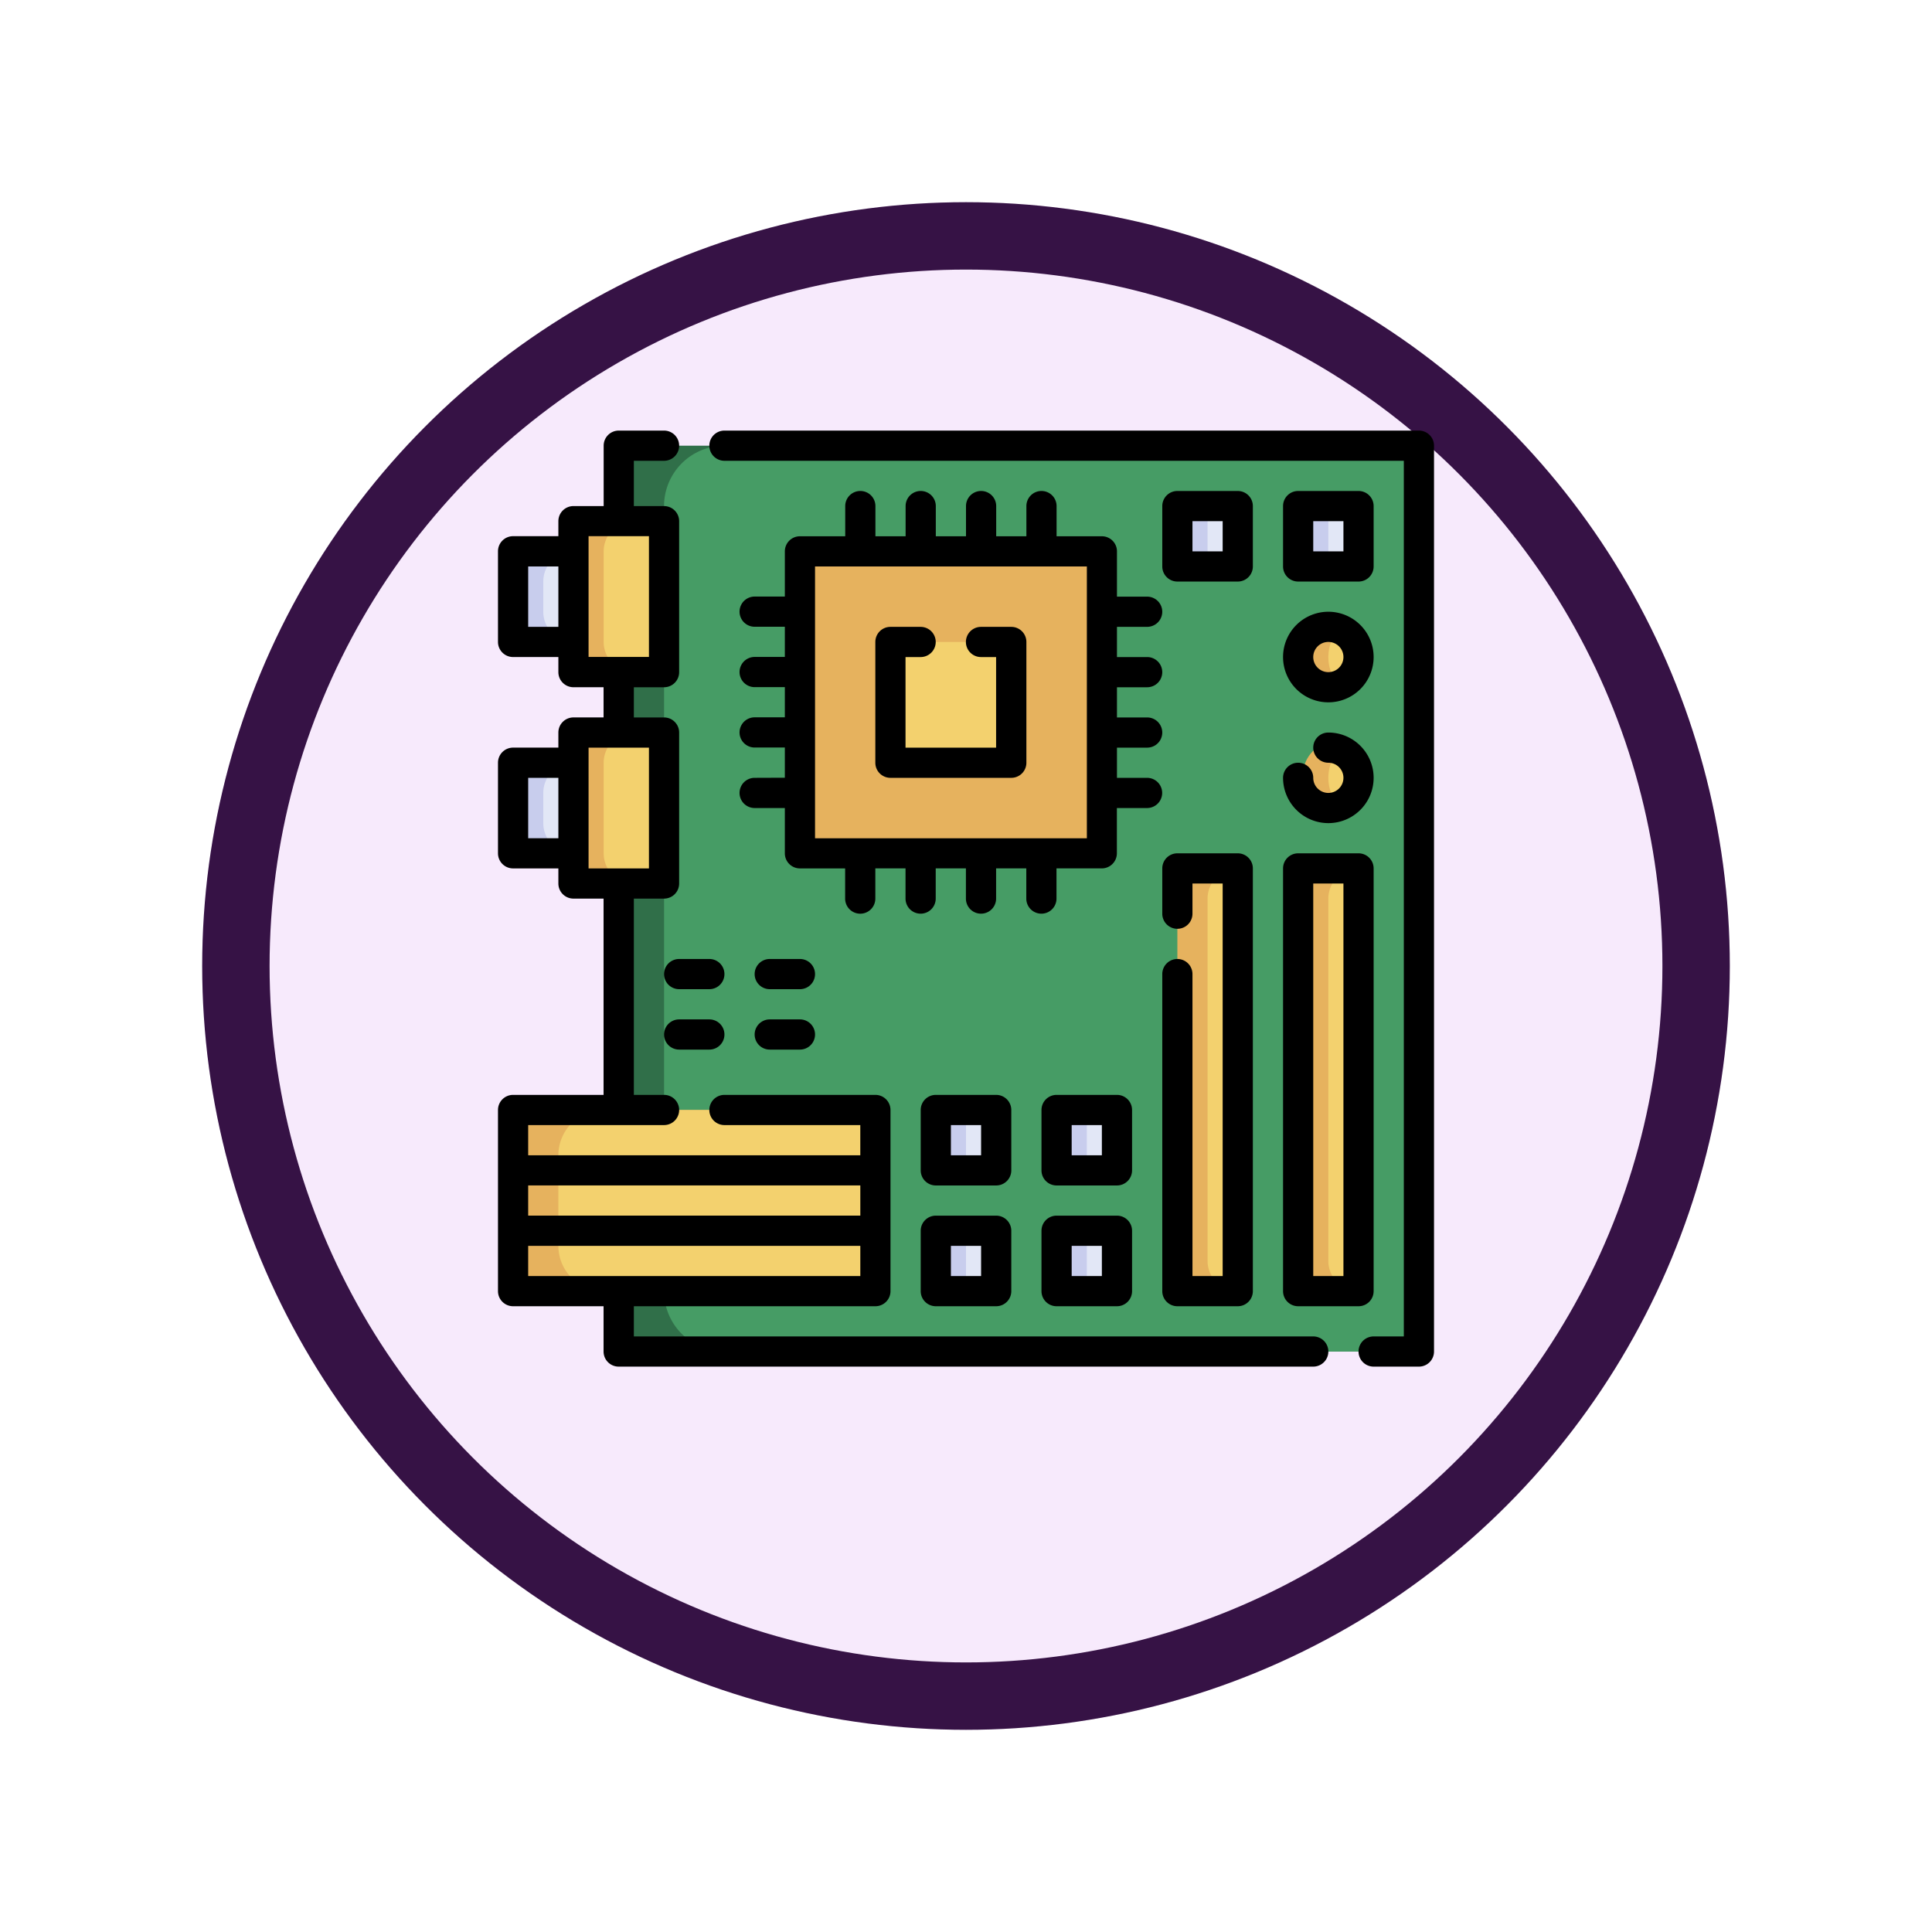 <svg xmlns="http://www.w3.org/2000/svg" xmlns:xlink="http://www.w3.org/1999/xlink" width="86" height="86" viewBox="0 0 86 86">
  <defs>
    <filter id="Ellipse_11513" x="0" y="0" width="86" height="86" filterUnits="userSpaceOnUse">
      <feOffset dy="3" input="SourceAlpha"/>
      <feGaussianBlur stdDeviation="3" result="blur"/>
      <feFlood flood-opacity="0.161"/>
      <feComposite operator="in" in2="blur"/>
      <feComposite in="SourceGraphic"/>
    </filter>
  </defs>
  <g id="Group_1144401" data-name="Group 1144401" transform="translate(-189.81 -4033)">
    <g id="Group_1144286" data-name="Group 1144286" transform="translate(3.183 -363)">
      <g id="Group_1143699" data-name="Group 1143699" transform="translate(-0.373 3946)">
        <g id="Group_1143465" data-name="Group 1143465" transform="translate(0 -707)">
          <g transform="matrix(1, 0, 0, 1, 187, 1157)" filter="url(#Ellipse_11513)">
            <g id="Ellipse_11513-2" data-name="Ellipse 11513" transform="translate(9 6)" fill="#f7eafc" stroke="#361245" stroke-width="3">
              <circle cx="34" cy="34" r="34" stroke="none"/>
              <circle cx="34" cy="34" r="32.5" fill="none"/>
            </g>
          </g>
        </g>
      </g>
    </g>
    <g id="Layer_24" data-name="Layer 24" transform="translate(203.977 4044.167)">
      <path id="Path_979416" data-name="Path 979416" d="M72,16h35.618V56.322H72Z" transform="translate(-58.624 -7.328)" fill="#306f49"/>
      <path id="Path_979417" data-name="Path 979417" d="M98.688,16A2.688,2.688,0,0,0,96,18.688V53.634a2.688,2.688,0,0,0,2.688,2.688H129.6V16Z" transform="translate(-80.608 -7.328)" fill="#469c65"/>
      <path id="Path_979418" data-name="Path 979418" d="M16,368H32.129v8.064H16Z" transform="translate(-7.328 -329.758)" fill="#e6b25e"/>
      <path id="Path_979419" data-name="Path 979419" d="M42.016,368A2.016,2.016,0,0,0,40,370.016v4.032a2.016,2.016,0,0,0,2.016,2.016h12.1V368Z" transform="translate(-29.312 -329.758)" fill="#f3d16e"/>
      <path id="Path_979420" data-name="Path 979420" d="M48,56h4.032v6.72H48Z" transform="translate(-36.64 -43.968)" fill="#e6b25e"/>
      <path id="Path_979421" data-name="Path 979421" d="M65.344,56A1.344,1.344,0,0,0,64,57.344v4.032a1.344,1.344,0,0,0,1.344,1.344h1.344V56Z" transform="translate(-51.296 -43.968)" fill="#f3d16e"/>
      <path id="Path_979422" data-name="Path 979422" d="M16,72h2.688v4.032H16Z" transform="translate(-7.328 -58.624)" fill="#c8cded"/>
      <path id="Path_979423" data-name="Path 979423" d="M32,73.344v1.344a1.344,1.344,0,0,0,1.344,1.344V72A1.344,1.344,0,0,0,32,73.344Z" transform="translate(-21.984 -58.624)" fill="#e2e7f6"/>
      <path id="Path_979424" data-name="Path 979424" d="M368,240h2.688v18.817H368Z" transform="translate(-329.758 -212.511)" fill="#e6b25e"/>
      <path id="Path_979425" data-name="Path 979425" d="M384,241.344v16.129a1.344,1.344,0,0,0,1.344,1.344V240A1.344,1.344,0,0,0,384,241.344Z" transform="translate(-344.414 -212.511)" fill="#f3d16e"/>
      <path id="Path_979426" data-name="Path 979426" d="M432,240h2.688v18.817H432Z" transform="translate(-388.382 -212.511)" fill="#e6b25e"/>
      <path id="Path_979427" data-name="Path 979427" d="M448,241.344v16.129a1.344,1.344,0,0,0,1.344,1.344V240A1.344,1.344,0,0,0,448,241.344Z" transform="translate(-403.038 -212.511)" fill="#f3d16e"/>
      <ellipse id="Ellipse_11639" data-name="Ellipse 11639" cx="1.5" cy="1" rx="1.5" ry="1" transform="translate(43.833 16.833)" fill="#e6b25e"/>
      <ellipse id="Ellipse_11640" data-name="Ellipse 11640" cx="0.672" cy="1.158" rx="0.672" ry="1.158" transform="translate(44.962 16.923)" fill="#f3d16e"/>
      <circle id="Ellipse_11641" data-name="Ellipse 11641" cx="1.5" cy="1.5" r="1.5" transform="translate(43.833 21.833)" fill="#e6b25e"/>
      <ellipse id="Ellipse_11642" data-name="Ellipse 11642" cx="0.672" cy="1.158" rx="0.672" ry="1.158" transform="translate(44.962 22.299)" fill="#f3d16e"/>
      <path id="Path_979428" data-name="Path 979428" d="M240,368h2.688v2.688H240Z" transform="translate(-212.511 -329.758)" fill="#c8cded"/>
      <path id="Path_979429" data-name="Path 979429" d="M256.672,368a.672.672,0,0,0-.672.672v1.344a.672.672,0,0,0,.672.672h.672V368Z" transform="translate(-227.167 -329.758)" fill="#e2e7f6"/>
      <path id="Path_979430" data-name="Path 979430" d="M304,432h2.688v2.688H304Z" transform="translate(-271.134 -388.382)" fill="#c8cded"/>
      <path id="Path_979431" data-name="Path 979431" d="M320.672,432a.672.672,0,0,0-.672.672v1.344a.672.672,0,0,0,.672.672h.672V432Z" transform="translate(-285.79 -388.382)" fill="#e2e7f6"/>
      <path id="Path_979432" data-name="Path 979432" d="M304,368h2.688v2.688H304Z" transform="translate(-271.134 -329.758)" fill="#c8cded"/>
      <path id="Path_979433" data-name="Path 979433" d="M320.672,368a.672.672,0,0,0-.672.672v1.344a.672.672,0,0,0,.672.672h.672V368Z" transform="translate(-285.79 -329.758)" fill="#e2e7f6"/>
      <path id="Path_979434" data-name="Path 979434" d="M48,168h4.032v6.72H48Z" transform="translate(-36.64 -146.559)" fill="#e6b25e"/>
      <path id="Path_979435" data-name="Path 979435" d="M65.344,168A1.344,1.344,0,0,0,64,169.344v4.032a1.344,1.344,0,0,0,1.344,1.344h1.344V168Z" transform="translate(-51.296 -146.559)" fill="#f3d16e"/>
      <path id="Path_979436" data-name="Path 979436" d="M16,184h2.688v4.032H16Z" transform="translate(-7.328 -161.215)" fill="#c8cded"/>
      <path id="Path_979437" data-name="Path 979437" d="M32,185.344v1.344a1.344,1.344,0,0,0,1.344,1.344V184A1.344,1.344,0,0,0,32,185.344Z" transform="translate(-21.984 -161.215)" fill="#e2e7f6"/>
      <path id="Path_979438" data-name="Path 979438" d="M240,432h2.688v2.688H240Z" transform="translate(-212.511 -388.382)" fill="#c8cded"/>
      <path id="Path_979439" data-name="Path 979439" d="M256.672,432a.672.672,0,0,0-.672.672v1.344a.672.672,0,0,0,.672.672h.672V432Z" transform="translate(-227.167 -388.382)" fill="#e2e7f6"/>
      <path id="Path_979440" data-name="Path 979440" d="M168,72h13.441V85.441H168Z" transform="translate(-146.559 -58.624)" fill="#e6b25e"/>
      <path id="Path_979441" data-name="Path 979441" d="M216,120h5.376v5.376H216Z" transform="translate(-190.527 -102.591)" fill="#f3d16e"/>
      <path id="Path_979442" data-name="Path 979442" d="M368,48h2.688v2.688H368Z" transform="translate(-329.758 -36.64)" fill="#c8cded"/>
      <path id="Path_979443" data-name="Path 979443" d="M384.672,48a.672.672,0,0,0-.672.672v1.344a.672.672,0,0,0,.672.672h.672V48Z" transform="translate(-344.414 -36.64)" fill="#e2e7f6"/>
      <path id="Path_979444" data-name="Path 979444" d="M432,48h2.688v2.688H432Z" transform="translate(-388.382 -36.64)" fill="#c8cded"/>
      <path id="Path_979445" data-name="Path 979445" d="M448.672,48a.672.672,0,0,0-.672.672v1.344a.672.672,0,0,0,.672.672h.672V48Z" transform="translate(-403.038 -36.64)" fill="#e2e7f6"/>
      <path id="Path_979446" data-name="Path 979446" d="M44.29,48.322H14.048V46.978H24.8a.672.672,0,0,0,.672-.672V38.242a.672.672,0,0,0-.672-.672h-6.72a.672.672,0,0,0,0,1.344h6.048v1.344H9.344V38.914h6.048a.672.672,0,1,0,0-1.344H14.048V28.833h1.344a.672.672,0,0,0,.672-.672v-6.72a.672.672,0,0,0-.672-.672H14.048V19.425h1.344a.672.672,0,0,0,.672-.672v-6.72a.672.672,0,0,0-.672-.672H14.048V9.344h1.344a.672.672,0,1,0,0-1.344H13.376a.672.672,0,0,0-.672.672V11.36H11.36a.672.672,0,0,0-.672.672V12.7H8.672A.672.672,0,0,0,8,13.376v4.032a.672.672,0,0,0,.672.672h2.016v.672a.672.672,0,0,0,.672.672H12.7v1.344H11.36a.672.672,0,0,0-.672.672v.672H8.672A.672.672,0,0,0,8,22.785v4.032a.672.672,0,0,0,.672.672h2.016v.672a.672.672,0,0,0,.672.672H12.7V37.57H8.672A.672.672,0,0,0,8,38.242v8.064a.672.672,0,0,0,.672.672H12.7v2.016a.672.672,0,0,0,.672.672H44.29a.672.672,0,0,0,0-1.344ZM9.344,16.737V14.048h1.344v2.688ZM12.032,12.7H14.72v5.376H12.032ZM9.344,26.145V23.457h1.344v2.688Zm2.688-4.032H14.72v5.376H12.032ZM24.129,41.6v1.344H9.344V41.6ZM9.344,44.29H24.129v1.344H9.344Z"/>
      <path id="Path_979447" data-name="Path 979447" d="M151.579,8H120.664a.672.672,0,1,0,0,1.344h30.242V48.322h-1.344a.672.672,0,1,0,0,1.344h2.016a.672.672,0,0,0,.672-.672V8.672A.672.672,0,0,0,151.579,8Z" transform="translate(-102.584)"/>
      <path id="Path_979448" data-name="Path 979448" d="M136.672,52.769a.672.672,0,1,0,0,1.344h1.344v2.016a.672.672,0,0,0,.672.672H140.7v1.344a.672.672,0,1,0,1.344,0V56.8h1.344v1.344a.672.672,0,1,0,1.344,0V56.8h1.344v1.344a.672.672,0,1,0,1.344,0V56.8h1.344v1.344a.672.672,0,1,0,1.344,0V56.8h2.016a.672.672,0,0,0,.672-.672V54.113h1.344a.672.672,0,1,0,0-1.344H152.8V51.425h1.344a.672.672,0,1,0,0-1.344H152.8V48.737h1.344a.672.672,0,1,0,0-1.344H152.8V46.048h1.344a.672.672,0,1,0,0-1.344H152.8V42.688a.672.672,0,0,0-.672-.672h-2.016V40.672a.672.672,0,1,0-1.344,0v1.344h-1.344V40.672a.672.672,0,0,0-1.344,0v1.344h-1.344V40.672a.672.672,0,0,0-1.344,0v1.344h-1.344V40.672a.672.672,0,1,0-1.344,0v1.344h-2.016a.672.672,0,0,0-.672.672V44.7h-1.344a.672.672,0,1,0,0,1.344h1.344v1.344h-1.344a.672.672,0,1,0,0,1.344h1.344v1.344h-1.344a.672.672,0,1,0,0,1.344h1.344v1.344Zm2.688-9.409h12.1v12.1h-12.1Z" transform="translate(-117.247 -29.312)"/>
      <path id="Path_979449" data-name="Path 979449" d="M208.672,118.72h5.376a.672.672,0,0,0,.672-.672v-5.376a.672.672,0,0,0-.672-.672H212.7a.672.672,0,0,0,0,1.344h.672v4.032h-4.032v-4.032h.672a.672.672,0,0,0,0-1.344h-1.344a.672.672,0,0,0-.672.672v5.376A.672.672,0,0,0,208.672,118.72Z" transform="translate(-183.199 -95.263)"/>
      <path id="Path_979450" data-name="Path 979450" d="M360,234.688a.672.672,0,1,0,1.344,0v-1.344h1.344v17.473h-1.344V237.376a.672.672,0,1,0-1.344,0v14.113a.672.672,0,0,0,.672.672h2.688a.672.672,0,0,0,.672-.672V232.672a.672.672,0,0,0-.672-.672h-2.688a.672.672,0,0,0-.672.672Z" transform="translate(-322.43 -205.183)"/>
      <path id="Path_979451" data-name="Path 979451" d="M424,251.489a.672.672,0,0,0,.672.672h2.688a.672.672,0,0,0,.672-.672V232.672a.672.672,0,0,0-.672-.672h-2.688a.672.672,0,0,0-.672.672Zm1.344-18.145h1.344v17.473h-1.344Z" transform="translate(-381.054 -205.183)"/>
      <path id="Path_979452" data-name="Path 979452" d="M360.672,44.032h2.688a.672.672,0,0,0,.672-.672V40.672A.672.672,0,0,0,363.36,40h-2.688a.672.672,0,0,0-.672.672V43.36A.672.672,0,0,0,360.672,44.032Zm.672-2.688h1.344v1.344h-1.344Z" transform="translate(-322.43 -29.312)"/>
      <path id="Path_979453" data-name="Path 979453" d="M427.36,44.032a.672.672,0,0,0,.672-.672V40.672A.672.672,0,0,0,427.36,40h-2.688a.672.672,0,0,0-.672.672V43.36a.672.672,0,0,0,.672.672Zm-2.016-2.688h1.344v1.344h-1.344Z" transform="translate(-381.054 -29.312)"/>
      <path id="Path_979454" data-name="Path 979454" d="M426.016,108.032A2.016,2.016,0,1,0,424,106.016,2.016,2.016,0,0,0,426.016,108.032Zm0-2.688a.672.672,0,1,1-.672.672A.672.672,0,0,1,426.016,105.344Z" transform="translate(-381.054 -87.936)"/>
      <path id="Path_979455" data-name="Path 979455" d="M426.016,172.032a2.016,2.016,0,1,0,0-4.032.672.672,0,1,0,0,1.344.672.672,0,1,1-.672.672.672.672,0,1,0-1.344,0,2.018,2.018,0,0,0,2.016,2.016Z" transform="translate(-381.054 -146.559)"/>
      <path id="Path_979456" data-name="Path 979456" d="M98.016,320H96.672a.672.672,0,0,0,0,1.344h1.344a.672.672,0,0,0,0-1.344Z" transform="translate(-80.608 -285.79)"/>
      <path id="Path_979457" data-name="Path 979457" d="M98.016,288H96.672a.672.672,0,0,0,0,1.344h1.344a.672.672,0,0,0,0-1.344Z" transform="translate(-80.608 -256.479)"/>
      <path id="Path_979458" data-name="Path 979458" d="M146.016,288h-1.344a.672.672,0,1,0,0,1.344h1.344a.672.672,0,1,0,0-1.344Z" transform="translate(-124.575 -256.479)"/>
      <path id="Path_979459" data-name="Path 979459" d="M146.016,320h-1.344a.672.672,0,1,0,0,1.344h1.344a.672.672,0,1,0,0-1.344Z" transform="translate(-124.575 -285.79)"/>
      <path id="Path_979460" data-name="Path 979460" d="M235.36,424h-2.688a.672.672,0,0,0-.672.672v2.688a.672.672,0,0,0,.672.672h2.688a.672.672,0,0,0,.672-.672v-2.688A.672.672,0,0,0,235.36,424Zm-.672,2.688h-1.344v-1.344h1.344Z" transform="translate(-205.183 -381.054)"/>
      <path id="Path_979461" data-name="Path 979461" d="M236.032,360.672a.672.672,0,0,0-.672-.672h-2.688a.672.672,0,0,0-.672.672v2.688a.672.672,0,0,0,.672.672h2.688a.672.672,0,0,0,.672-.672Zm-1.344,2.016h-1.344v-1.344h1.344Z" transform="translate(-205.183 -322.43)"/>
      <path id="Path_979462" data-name="Path 979462" d="M299.36,424h-2.688a.672.672,0,0,0-.672.672v2.688a.672.672,0,0,0,.672.672h2.688a.672.672,0,0,0,.672-.672v-2.688A.672.672,0,0,0,299.36,424Zm-.672,2.688h-1.344v-1.344h1.344Z" transform="translate(-263.807 -381.054)"/>
      <path id="Path_979463" data-name="Path 979463" d="M300.032,360.672a.672.672,0,0,0-.672-.672h-2.688a.672.672,0,0,0-.672.672v2.688a.672.672,0,0,0,.672.672h2.688a.672.672,0,0,0,.672-.672Zm-1.344,2.016h-1.344v-1.344h1.344Z" transform="translate(-263.807 -322.43)"/>
    </g>
  </g>
</svg>
